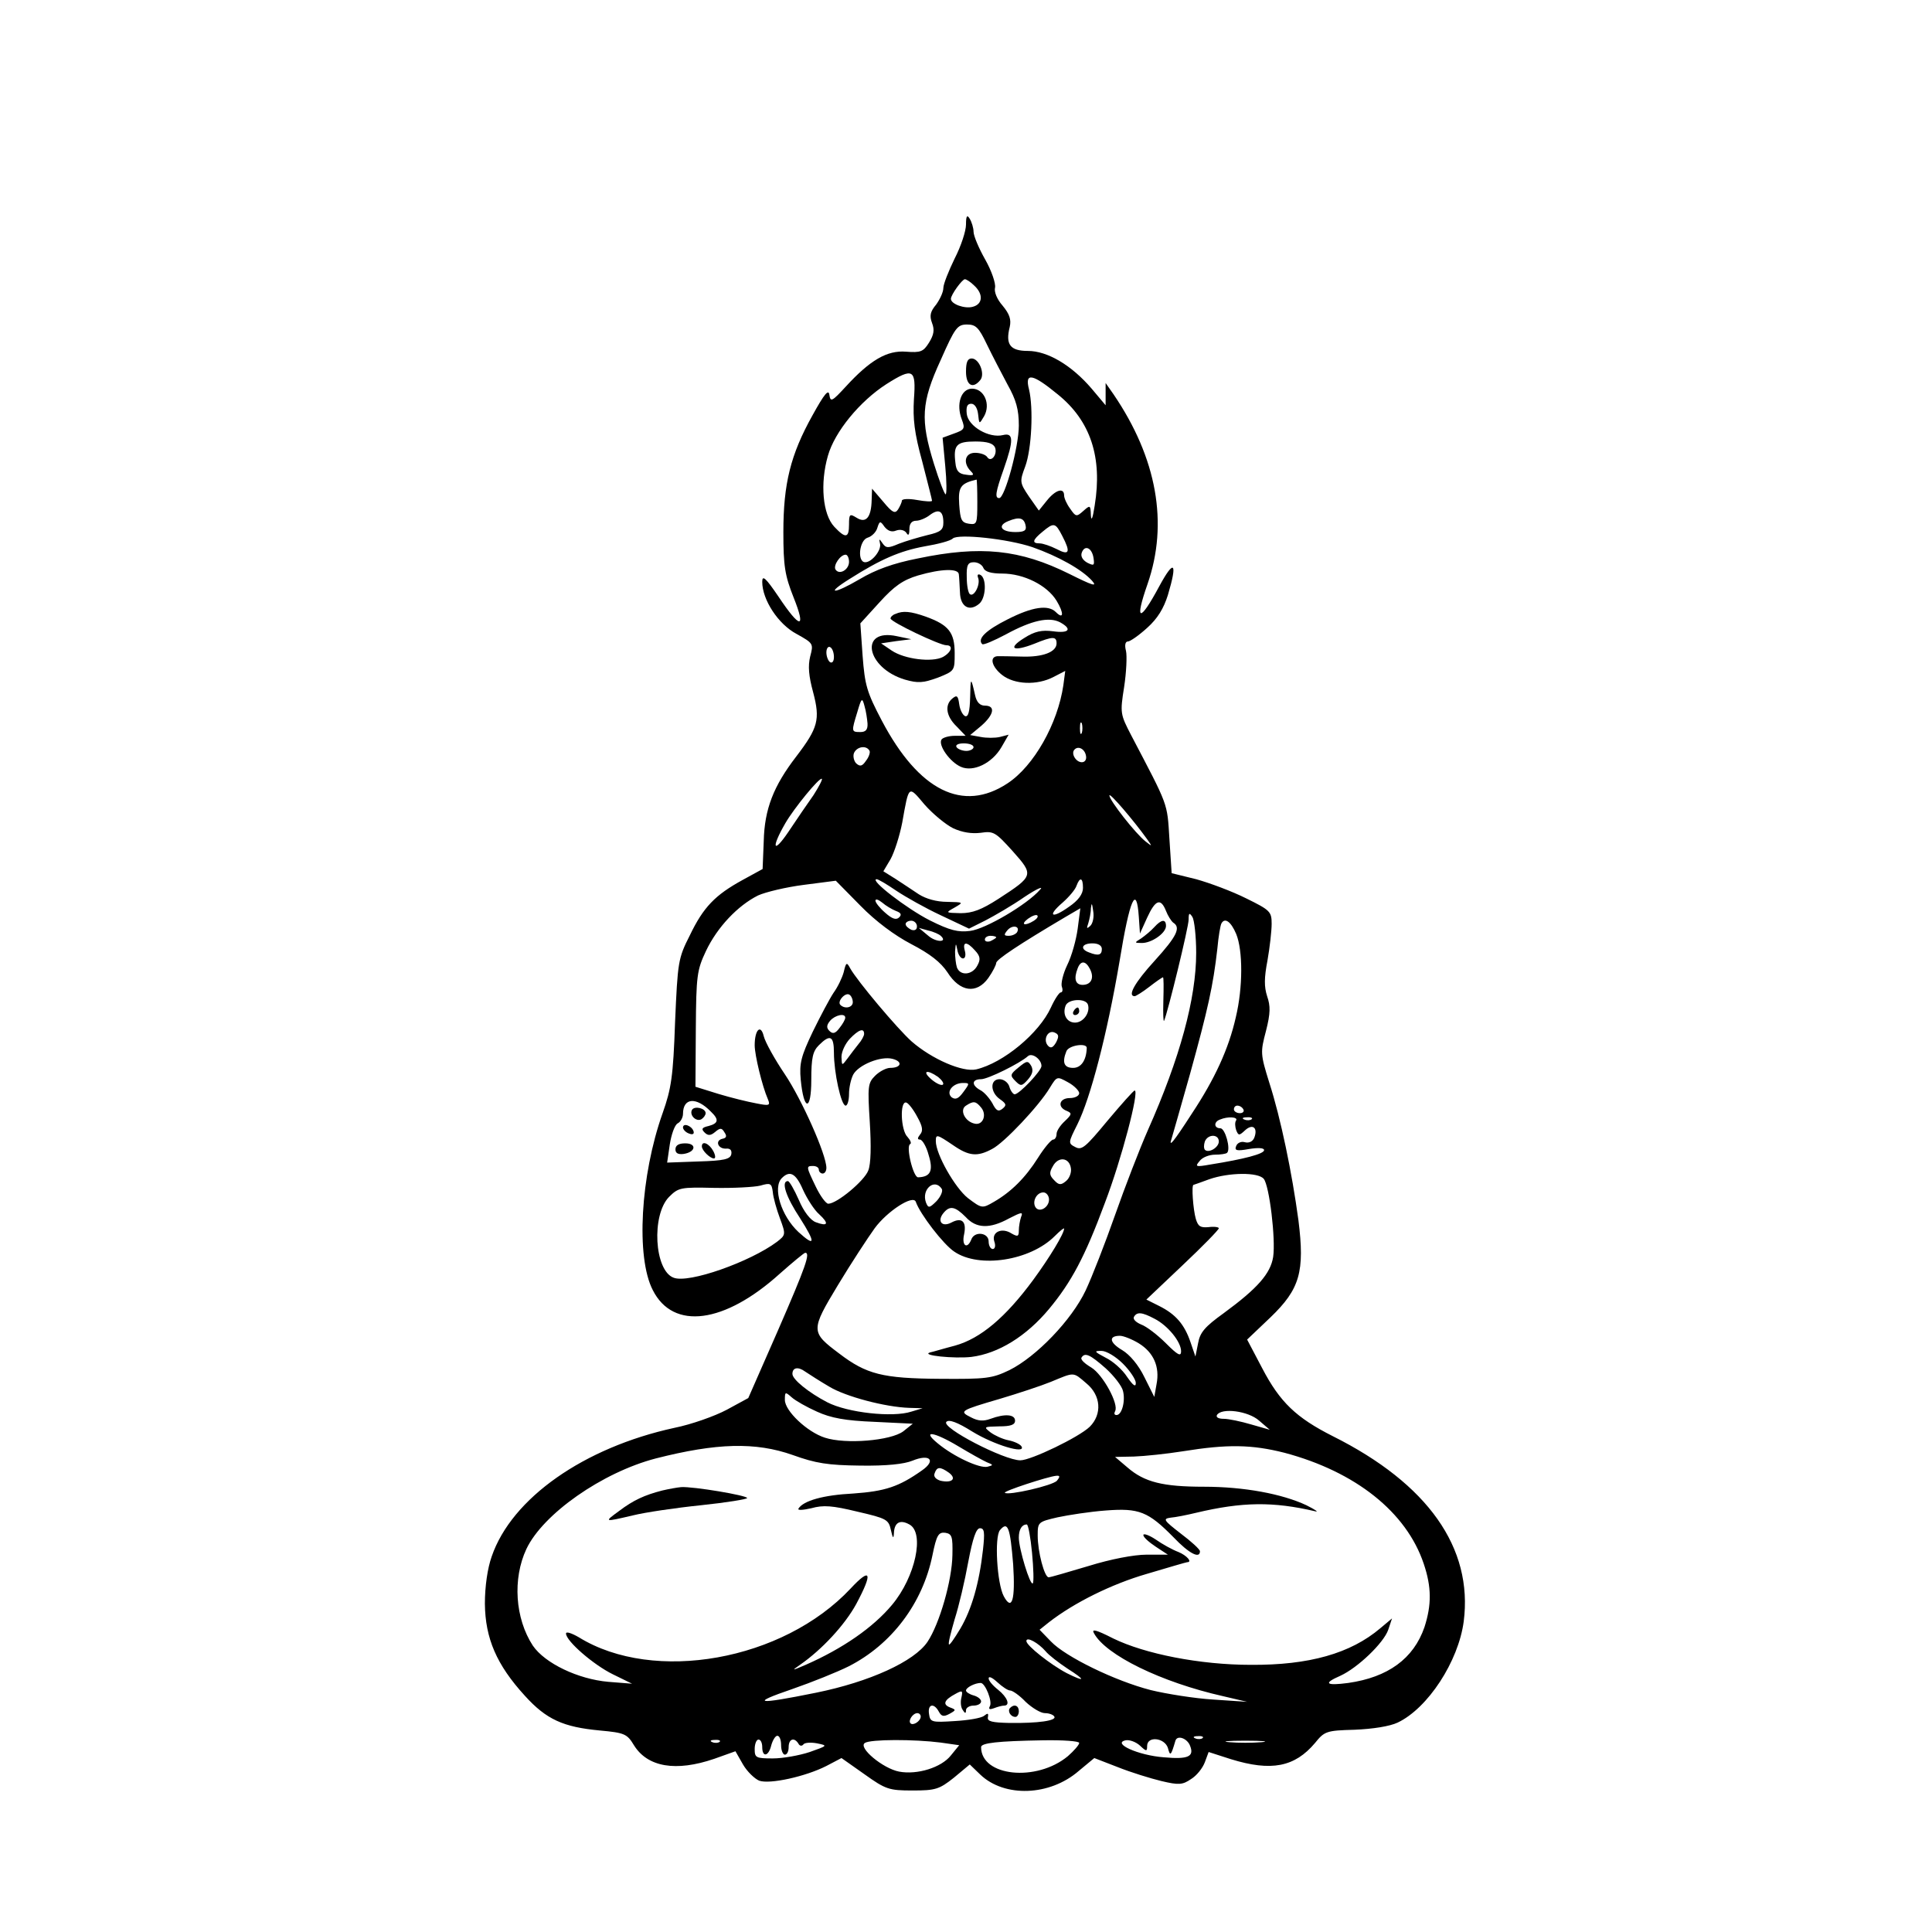 <?xml version="1.0" standalone="no"?>
<!DOCTYPE svg PUBLIC "-//W3C//DTD SVG 20010904//EN"
 "http://www.w3.org/TR/2001/REC-SVG-20010904/DTD/svg10.dtd">
<svg version="1.0" xmlns="http://www.w3.org/2000/svg"
 width="512pt" height="512pt" viewBox="0 0 512 512"
 preserveAspectRatio="xMidYMid meet">
<g transform="translate(0,512) scale(0.1,-0.1)"
fill="#000000" stroke="none">
<path d="M2560 4525 c0 -17 -13 -57 -30 -90 -16 -33 -30 -68 -30 -78 0 -11 -9
-30 -19 -44 -16 -19 -18 -30 -11 -49 7 -18 5 -31 -8 -52 -15 -24 -22 -27 -61
-24 -50 4 -95 -22 -160 -93 -36 -39 -40 -41 -43 -22 -2 17 -13 4 -45 -54 -58
-104 -77 -181 -77 -309 0 -90 4 -115 27 -173 34 -85 18 -85 -40 2 -34 50 -43
58 -43 39 0 -47 42 -112 91 -138 45 -25 45 -26 36 -60 -6 -25 -4 -51 8 -95 19
-72 13 -94 -45 -170 -60 -78 -84 -139 -86 -224 l-3 -74 -53 -29 c-73 -40 -104
-72 -140 -147 -31 -61 -32 -70 -39 -230 -5 -144 -10 -176 -33 -241 -59 -166
-71 -382 -26 -469 54 -107 190 -89 337 44 34 30 64 55 67 55 14 0 2 -35 -72
-205 l-79 -180 -57 -31 c-32 -17 -94 -39 -139 -48 -239 -52 -431 -186 -484
-341 -11 -31 -18 -79 -18 -125 1 -92 31 -162 106 -244 57 -63 102 -83 199 -92
65 -6 72 -9 90 -39 36 -58 111 -71 213 -36 l56 20 20 -35 c11 -19 31 -38 43
-43 28 -10 123 11 178 39 l40 21 61 -43 c56 -40 65 -43 127 -43 61 0 71 3 110
34 l42 35 28 -27 c64 -61 184 -57 261 10 l41 34 62 -24 c35 -14 87 -30 116
-37 46 -11 56 -10 78 5 15 9 31 29 37 45 l10 27 59 -19 c107 -33 169 -21 223
43 25 31 30 33 105 35 48 2 93 9 114 19 80 38 161 162 175 268 25 195 -95 365
-347 491 -97 49 -140 90 -187 180 l-40 76 62 59 c78 75 91 121 74 257 -17 126
-47 271 -77 364 -24 77 -24 81 -9 138 12 47 12 66 3 92 -8 25 -8 48 1 95 6 34
11 78 11 97 0 32 -4 36 -67 67 -38 19 -97 41 -133 51 l-65 16 -6 92 c-6 96 -2
84 -101 273 -29 56 -30 59 -19 128 6 39 8 83 5 96 -4 15 -2 25 5 25 6 0 29 16
51 36 28 25 44 52 55 87 26 87 17 97 -23 23 -52 -97 -66 -94 -31 6 56 161 25
334 -90 503 l-21 30 0 -29 0 -30 -37 44 c-53 62 -117 100 -169 100 -47 0 -60
17 -48 64 4 19 0 33 -19 56 -15 17 -23 37 -20 48 2 11 -9 44 -26 74 -17 30
-31 63 -31 74 0 10 -5 26 -10 34 -7 12 -10 8 -10 -15z m22 -162 c24 -22 23
-49 -4 -56 -21 -6 -58 7 -58 21 0 11 30 52 37 52 4 0 15 -7 25 -17z m33 -155
c14 -29 39 -77 55 -107 23 -41 30 -66 30 -109 0 -56 -37 -192 -52 -192 -12 0
-10 15 12 77 27 77 26 97 -2 90 -37 -9 -92 23 -96 56 -2 19 1 27 12 27 9 0 16
-11 18 -27 3 -28 3 -28 16 -6 18 32 0 73 -32 73 -29 0 -43 -41 -27 -82 9 -24
7 -27 -21 -37 l-30 -11 7 -75 c4 -41 4 -75 1 -75 -3 0 -17 36 -31 81 -36 116
-34 162 18 275 38 86 44 94 70 94 23 0 31 -8 52 -52z m-193 -146 c-3 -52 1
-89 22 -165 14 -55 26 -101 26 -104 0 -3 -18 -2 -40 2 -22 4 -40 3 -40 -2 0
-4 -5 -15 -10 -23 -8 -12 -15 -9 -39 20 l-30 35 -1 -30 c-1 -46 -15 -63 -40
-47 -18 11 -20 10 -20 -18 0 -36 -9 -38 -39 -6 -31 33 -38 115 -17 188 18 64
85 145 155 190 71 45 79 40 73 -40z m381 13 c87 -70 119 -167 98 -295 -5 -33
-9 -43 -10 -26 -1 28 -2 28 -20 12 -18 -16 -20 -16 -35 6 -9 12 -16 28 -16 35
0 22 -23 15 -46 -14 l-21 -26 -26 37 c-25 37 -25 40 -10 80 17 46 22 154 10
204 -12 46 9 42 76 -13z m-166 -141 c7 -19 -11 -41 -21 -25 -4 6 -18 11 -32
11 -27 0 -33 -27 -11 -49 10 -10 7 -12 -13 -9 -19 2 -26 10 -28 31 -6 48 3 57
53 57 32 0 47 -5 52 -16z m-47 -145 c0 -57 -1 -60 -22 -57 -20 3 -23 10 -26
51 -3 46 3 56 46 66 1 1 2 -26 2 -60z m-90 -54 c0 -19 -7 -25 -42 -33 -24 -6
-58 -16 -76 -23 -28 -12 -34 -12 -43 1 -9 13 -10 13 -7 0 5 -17 -21 -50 -39
-50 -22 0 -16 58 6 65 11 3 23 15 26 26 6 19 8 19 19 3 9 -11 19 -15 31 -10
11 4 22 1 27 -6 5 -9 8 -6 8 10 0 14 6 22 18 22 9 0 26 7 36 15 24 18 36 11
36 -20z m218 -8 c3 -13 -4 -17 -27 -17 -38 0 -49 17 -19 29 29 12 42 9 46 -12z
m97 -27 c23 -44 19 -53 -15 -35 -16 8 -36 15 -45 15 -21 0 -19 9 8 31 30 25
34 24 52 -11z m-79 -30 c68 -24 131 -59 158 -89 15 -17 2 -13 -60 18 -131 65
-235 76 -402 41 -66 -13 -112 -30 -154 -55 -70 -41 -92 -40 -26 1 82 52 133
74 198 86 36 6 70 15 75 21 15 13 146 -1 211 -23z m162 -29 c3 -20 1 -21 -17
-12 -12 7 -18 17 -14 27 8 21 27 12 31 -15z m-648 -10 c0 -21 -26 -36 -36 -20
-6 11 13 39 27 39 5 0 9 -9 9 -19z m356 -16 c4 -10 20 -15 50 -15 57 0 119
-31 144 -72 20 -33 19 -51 -2 -30 -20 20 -62 14 -127 -19 -58 -29 -82 -52 -68
-66 3 -3 31 9 63 26 68 37 114 47 143 32 33 -18 25 -30 -18 -24 -30 4 -49 0
-77 -18 -45 -28 -29 -37 27 -15 49 20 59 20 59 1 0 -23 -37 -37 -93 -35 -29 1
-58 1 -64 1 -22 -2 -14 -29 13 -50 32 -25 92 -28 136 -5 l31 16 -5 -38 c-15
-102 -78 -214 -148 -260 -118 -78 -235 -20 -333 166 -40 76 -45 94 -51 172
l-6 86 51 56 c39 43 62 59 102 71 62 18 107 19 108 3 1 -7 2 -29 3 -48 1 -38
25 -52 51 -30 18 15 20 66 4 76 -7 4 -10 1 -7 -7 7 -17 -10 -51 -21 -44 -5 2
-9 23 -9 45 -1 33 3 40 19 40 11 0 22 -7 25 -15z m-396 -236 c0 -11 -4 -17
-10 -14 -5 3 -10 15 -10 26 0 11 5 17 10 14 6 -3 10 -15 10 -26z m89 -176 c1
-17 -5 -23 -19 -23 -24 0 -24 1 -8 53 11 38 13 39 19 16 4 -13 7 -34 8 -46z
m568 -25 c-3 -7 -5 -2 -5 12 0 14 2 19 5 13 2 -7 2 -19 0 -25z m-563 -47 c3
-4 -1 -17 -9 -27 -10 -15 -16 -16 -26 -7 -6 6 -9 19 -6 27 7 17 32 22 41 7z
m574 -14 c2 -10 -3 -17 -11 -17 -16 0 -30 24 -19 34 10 10 27 1 30 -17z m-722
-104 c-15 -21 -45 -65 -67 -98 -40 -59 -46 -43 -8 23 23 40 91 123 97 118 2
-2 -8 -21 -22 -43z m370 -88 c24 -11 49 -15 73 -12 34 5 39 2 85 -49 56 -63
56 -65 -38 -126 -45 -29 -69 -38 -100 -38 -41 1 -41 1 -16 15 24 14 24 14 -20
15 -28 0 -56 8 -75 20 -16 11 -44 29 -62 41 l-32 20 19 32 c10 18 24 61 31 97
18 101 16 99 59 48 22 -25 56 -53 76 -63z m514 -29 c14 -20 14 -20 -4 -6 -26
20 -96 109 -96 122 0 9 65 -67 100 -116z m-625 -278 c50 -26 78 -48 96 -75 33
-52 77 -58 108 -15 12 17 21 35 21 40 0 9 62 50 182 121 l41 24 -7 -54 c-4
-30 -16 -73 -28 -97 -11 -23 -17 -49 -14 -57 3 -8 2 -15 -3 -15 -4 0 -16 -18
-26 -40 -31 -68 -126 -147 -198 -164 -36 -8 -117 27 -171 74 -38 34 -144 160
-163 194 -9 17 -11 16 -17 -10 -4 -15 -16 -40 -27 -55 -10 -15 -35 -62 -55
-103 -31 -65 -36 -84 -32 -127 8 -84 28 -85 28 -1 0 59 4 76 20 92 30 30 40
25 40 -20 0 -52 19 -140 31 -140 5 0 9 14 9 31 0 17 5 39 11 51 14 26 73 50
104 42 28 -7 24 -24 -6 -24 -10 0 -28 -9 -40 -21 -19 -19 -20 -28 -14 -122 4
-64 3 -112 -4 -129 -10 -27 -83 -88 -106 -88 -6 0 -21 20 -33 45 -26 54 -26
55 -7 55 8 0 15 -4 15 -10 0 -5 5 -10 10 -10 6 0 10 7 10 15 0 35 -65 181
-110 248 -27 40 -52 85 -56 101 -8 33 -24 17 -24 -24 0 -26 20 -109 35 -143 7
-17 4 -18 -31 -11 -22 4 -67 15 -100 25 l-61 19 1 153 c1 142 3 156 27 207 30
63 84 120 138 147 20 9 74 22 121 28 l85 11 65 -66 c41 -42 91 -79 135 -102z
m-39 141 c24 -16 77 -46 118 -65 l74 -35 44 22 c23 12 70 39 103 62 33 22 52
30 41 19 -34 -39 -144 -104 -185 -109 -32 -4 -53 1 -107 28 -61 31 -161 108
-141 109 5 0 28 -14 53 -31z m494 8 c0 -16 -12 -33 -37 -50 -46 -33 -59 -25
-17 11 17 15 34 35 37 45 9 24 17 21 17 -6z m-496 -61 c14 -5 16 -10 9 -17 -8
-8 -19 -4 -37 12 -14 12 -26 27 -26 32 0 6 8 3 18 -5 9 -8 26 -18 36 -22z
m644 -16 l3 -44 19 42 c22 48 36 53 50 18 5 -13 14 -27 19 -31 21 -13 10 -36
-49 -101 -53 -58 -73 -94 -53 -94 3 0 21 11 39 25 18 14 34 25 36 25 2 0 2
-28 1 -62 -1 -35 0 -58 2 -53 10 23 65 248 65 268 0 18 2 19 10 7 5 -8 10 -51
10 -95 0 -121 -43 -279 -128 -470 -22 -50 -61 -151 -87 -225 -26 -74 -61 -164
-78 -200 -37 -78 -130 -175 -202 -211 -46 -22 -61 -24 -185 -23 -151 1 -194
12 -266 67 -76 57 -76 61 -3 182 35 58 79 125 97 150 33 45 102 90 109 70 11
-32 73 -113 102 -132 66 -45 201 -24 266 41 14 14 25 23 25 20 0 -13 -38 -76
-82 -136 -73 -99 -139 -155 -207 -174 -31 -8 -60 -17 -66 -18 -27 -8 64 -17
109 -12 72 9 146 55 206 127 59 71 95 138 148 281 44 115 92 298 79 298 -3 0
-35 -36 -72 -80 -58 -70 -68 -79 -85 -70 -20 10 -19 12 5 60 35 70 79 239 112
433 27 166 45 205 51 117z m-129 -24 c-9 -8 -10 -7 -5 7 3 10 7 28 7 40 2 16
3 14 6 -7 3 -16 -1 -34 -8 -40z m-149 14 c-24 -15 -37 -11 -16 5 11 8 22 12
25 9 3 -3 -1 -9 -9 -14z m-310 -15 c0 -9 -6 -12 -15 -9 -8 4 -15 10 -15 15 0
5 7 9 15 9 8 0 15 -7 15 -15z m846 -20 c18 -44 18 -142 -1 -221 -19 -84 -56
-164 -117 -256 -49 -76 -62 -91 -53 -65 2 6 24 84 49 172 47 170 61 233 72
330 3 33 8 63 11 68 9 16 25 5 39 -28z m-581 4 c-4 -5 -13 -9 -22 -9 -13 0
-13 3 -3 15 13 15 35 11 25 -6z m-202 -9 c20 -18 -13 -18 -34 1 l-24 20 25 -7
c14 -3 29 -10 33 -14z m147 -4 c0 -2 -7 -6 -15 -10 -8 -3 -15 -1 -15 4 0 6 7
10 15 10 8 0 15 -2 15 -4z m-88 -56 c6 0 8 9 5 20 -7 25 5 26 27 1 14 -15 15
-24 6 -40 -13 -25 -45 -28 -54 -5 -3 9 -5 28 -5 42 2 24 2 24 6 5 2 -13 9 -23
15 -23z m368 25 c0 -16 -9 -19 -34 -9 -25 9 -19 24 9 24 16 0 25 -6 25 -15z
m-32 -52 c13 -24 4 -43 -19 -43 -19 0 -24 16 -13 44 8 21 21 20 32 -1z m-628
-89 c0 -14 -21 -19 -33 -7 -9 9 13 34 24 27 5 -3 9 -12 9 -20z m623 -6 c7 -21
-12 -48 -34 -48 -22 0 -34 22 -25 45 7 18 53 20 59 3z m-643 -35 c0 -5 -7 -17
-15 -27 -11 -15 -18 -17 -27 -8 -8 8 -8 15 2 27 13 15 40 21 40 8z m50 -43 c0
-5 -7 -18 -15 -27 -8 -10 -21 -27 -29 -38 -15 -20 -15 -20 -16 4 0 14 10 35
22 48 23 24 38 30 38 13z m509 -22 c-8 -14 -14 -17 -21 -10 -15 15 -2 43 16
36 12 -5 13 -10 5 -26z m81 -15 c-1 -33 -15 -53 -36 -53 -24 0 -30 14 -18 44
6 16 54 23 54 9z m-120 -48 c0 -13 -59 -75 -71 -75 -4 0 -11 9 -14 20 -3 11
-15 20 -26 20 -26 0 -25 -35 1 -53 17 -12 18 -16 7 -25 -11 -9 -17 -6 -27 14
-8 14 -22 30 -32 35 -24 13 -23 29 2 29 18 0 103 42 124 61 11 10 36 -8 36
-26z m-274 -29 c10 -8 16 -17 13 -20 -3 -4 -17 2 -30 13 -27 23 -13 28 17 7z
m374 -43 c0 -7 -11 -13 -25 -13 -28 0 -34 -24 -8 -34 14 -6 14 -9 -5 -27 -12
-11 -22 -26 -22 -34 0 -8 -4 -15 -9 -15 -5 0 -23 -21 -40 -48 -34 -54 -72 -91
-117 -117 -31 -18 -32 -18 -69 10 -34 27 -85 116 -85 151 0 19 3 18 46 -11 42
-29 64 -31 103 -10 32 16 125 115 153 162 19 31 19 31 48 15 17 -9 30 -23 30
-29z m-307 3 c-13 -18 -21 -21 -31 -14 -16 14 3 38 30 38 18 0 18 -1 1 -24z
m-669 -52 c22 -21 20 -31 -6 -38 -18 -4 -20 -8 -11 -17 9 -9 16 -9 28 1 14 12
18 11 25 -1 7 -10 5 -15 -6 -17 -20 -5 -11 -27 10 -26 11 1 16 -4 14 -15 -3
-13 -19 -17 -87 -19 l-83 -3 7 48 c4 26 13 52 21 56 8 4 14 16 14 25 0 43 35
46 74 6z m547 -14 c14 -25 16 -37 7 -47 -7 -9 -7 -13 0 -13 6 0 17 -18 23 -41
13 -42 5 -58 -28 -59 -13 0 -33 83 -21 88 4 2 1 10 -7 19 -18 17 -21 97 -3 91
6 -2 19 -19 29 -38z m169 25 c16 -19 5 -47 -16 -43 -27 5 -42 37 -24 48 20 13
26 12 40 -5z m695 -5 c3 -5 -1 -10 -9 -10 -9 0 -16 5 -16 10 0 6 4 10 9 10 6
0 13 -4 16 -10z m-19 -29 c-4 -5 -3 -17 0 -26 6 -15 8 -15 24 0 20 18 34 6 24
-20 -4 -10 -14 -15 -25 -12 -10 3 -20 -2 -23 -10 -5 -12 1 -14 34 -8 25 4 40
3 40 -3 0 -10 -54 -24 -142 -38 -39 -7 -42 -6 -29 9 7 10 26 17 41 17 14 0 29
2 32 5 10 10 -5 65 -18 65 -17 0 -18 17 -1 23 21 9 48 7 43 -2z m41 3 c-3 -3
-12 -4 -19 -1 -8 3 -5 6 6 6 11 1 17 -2 13 -5z m-87 -59 c0 -16 -27 -32 -37
-22 -3 4 -3 13 0 22 8 20 37 20 37 0z m-392 -71 c2 -11 -4 -27 -13 -34 -13
-11 -19 -11 -31 2 -13 13 -14 20 -4 37 14 27 44 24 48 -5z m-710 -57 c11 -24
30 -54 43 -65 27 -25 23 -33 -9 -21 -14 5 -32 28 -45 59 -12 27 -25 50 -29 50
-19 0 -5 -42 32 -98 42 -66 41 -78 -4 -37 -46 43 -69 118 -44 143 21 21 37 13
56 -31z m1221 29 c15 -18 32 -160 25 -207 -7 -44 -41 -83 -131 -149 -50 -36
-63 -51 -68 -80 l-7 -35 -13 38 c-16 47 -39 74 -83 96 l-34 17 96 91 c53 50
96 94 96 98 0 3 -12 5 -27 3 -22 -2 -28 2 -34 22 -7 24 -12 90 -6 90 1 0 20 7
42 15 52 18 129 19 144 1z m-1282 -105 c16 -43 15 -44 -8 -62 -71 -53 -234
-111 -274 -95 -51 19 -59 166 -12 214 25 25 31 26 119 24 51 -1 107 2 123 6
27 8 30 6 33 -17 1 -14 10 -46 19 -70z m429 78 c3 -6 -3 -20 -14 -32 -19 -19
-22 -19 -28 -4 -13 35 23 66 42 36z m284 -28 c0 -21 -26 -36 -36 -20 -9 15 3
39 21 39 8 0 15 -9 15 -19z m-221 -46 c28 -31 64 -32 115 -4 33 17 38 18 32 4
-3 -9 -6 -25 -6 -36 0 -16 -3 -17 -19 -8 -26 17 -54 4 -46 -21 4 -11 2 -20 -4
-20 -6 0 -11 9 -11 20 0 24 -38 28 -46 5 -11 -27 -26 -16 -19 14 7 34 -6 46
-34 31 -25 -13 -38 4 -21 25 17 21 31 18 59 -10z m501 -270 c35 -18 70 -61 70
-86 0 -15 -9 -10 -40 21 -23 23 -52 45 -66 50 -14 6 -22 14 -19 20 8 14 21 13
55 -5z m-42 -65 c39 -24 56 -62 47 -108 l-6 -34 -26 52 c-16 33 -39 60 -59 72
-34 20 -37 38 -6 38 9 0 32 -9 50 -20z m-42 -54 c19 -19 34 -42 34 -51 0 -12
-7 -7 -23 16 -12 19 -38 42 -57 51 -30 16 -32 18 -11 18 13 0 38 -15 57 -34z
m-46 -12 c22 -20 43 -47 46 -60 7 -27 -3 -64 -17 -64 -6 0 -7 4 -4 10 11 18
-32 97 -63 116 -17 10 -29 21 -26 26 9 15 23 8 64 -28z m-732 -49 c43 -26 148
-54 212 -56 l35 -1 -30 -9 c-49 -16 -169 -3 -223 25 -48 25 -92 60 -92 75 0
17 15 20 34 6 12 -8 40 -26 64 -40z m681 9 c39 -32 42 -82 9 -115 -29 -28
-156 -89 -184 -89 -43 0 -211 87 -196 102 7 7 29 -1 69 -26 57 -35 143 -61
130 -39 -4 6 -19 13 -34 16 -16 3 -37 13 -48 21 -19 15 -18 15 23 16 30 0 42
4 42 15 0 17 -27 19 -65 5 -19 -7 -33 -6 -52 4 -32 16 -29 18 77 49 47 14 108
34 135 45 63 26 58 27 94 -4z m-714 -75 c37 -17 76 -24 152 -27 l102 -5 -25
-20 c-33 -25 -153 -35 -208 -17 -47 15 -106 71 -106 100 0 22 1 22 18 7 10 -9
40 -26 67 -38z m1172 -24 l28 -24 -49 14 c-27 8 -60 15 -73 15 -14 0 -21 4
-18 10 12 20 83 11 112 -15z m-797 -68 c30 -18 64 -37 75 -42 18 -7 18 -8 2
-12 -21 -5 -90 27 -132 62 -44 36 -10 31 55 -8z m-439 -23 c61 -22 93 -27 179
-28 70 -1 116 4 138 13 46 19 64 1 25 -26 -61 -43 -97 -55 -182 -61 -79 -4
-132 -19 -145 -40 -3 -5 12 -4 34 1 32 9 56 7 122 -9 78 -18 83 -21 89 -49 5
-22 7 -24 8 -8 1 28 16 37 41 23 41 -22 16 -139 -46 -213 -50 -60 -131 -116
-229 -159 -37 -16 -38 -16 -15 0 58 40 119 106 149 161 45 84 39 99 -15 41
-179 -191 -521 -252 -720 -129 -19 11 -34 16 -34 10 0 -20 73 -83 124 -108
l51 -25 -63 5 c-80 7 -168 49 -200 96 -47 72 -54 177 -17 256 44 93 201 203
343 240 161 41 264 44 363 9z m1303 6 c188 -50 323 -157 369 -294 21 -62 21
-109 2 -168 -29 -84 -97 -133 -202 -148 -60 -8 -67 -1 -21 19 46 21 115 87
127 122 l10 30 -31 -26 c-79 -67 -189 -98 -343 -97 -135 0 -281 29 -365 70
-45 23 -58 26 -51 14 31 -58 178 -130 342 -167 l64 -15 -90 6 c-49 3 -124 15
-165 25 -94 24 -226 88 -265 129 l-30 31 25 20 c67 52 166 101 259 128 57 17
105 31 107 31 15 0 -1 18 -23 27 -16 6 -43 21 -60 33 -18 12 -33 17 -33 12 0
-6 15 -19 33 -31 l32 -21 -56 0 c-34 0 -96 -12 -154 -30 -54 -16 -101 -30
-106 -30 -11 0 -29 67 -29 111 0 35 1 36 53 48 28 6 86 15 127 18 89 7 113 -3
180 -71 41 -43 70 -58 70 -37 0 5 -23 26 -51 47 -45 35 -48 39 -27 42 13 1 43
7 68 13 122 29 204 30 315 4 11 -3 1 4 -23 16 -64 30 -165 49 -271 49 -109 0
-158 12 -203 51 l-33 28 50 1 c28 1 86 7 130 14 118 19 182 18 269 -4z m-889
-53 c21 -16 8 -28 -23 -21 -12 4 -19 11 -15 20 6 17 14 18 38 1z m286 -21
c-11 -13 -130 -40 -138 -32 -5 4 114 43 136 45 10 1 11 -2 2 -13z m-116 -222
c6 -94 -3 -125 -25 -84 -18 34 -25 157 -10 175 21 25 27 7 35 -91z m50 31 c4
-42 5 -78 2 -81 -7 -7 -37 92 -37 121 0 22 8 35 21 35 4 0 10 -34 14 -75z
m-130 8 c-10 -89 -30 -158 -60 -209 -15 -25 -28 -44 -30 -42 -3 2 5 32 15 67
11 34 27 102 36 152 12 63 21 89 31 89 12 0 13 -11 8 -57z m-81 -14 c-1 -67
-34 -182 -66 -230 -35 -52 -153 -106 -296 -135 -158 -32 -176 -29 -62 10 52
18 119 45 149 60 114 58 196 167 222 294 11 54 16 62 34 60 18 -3 20 -10 19
-59z m247 -255 c8 -10 34 -30 58 -46 49 -31 48 -37 -2 -12 -42 22 -107 73
-107 85 0 13 32 -5 51 -27z m-94 -104 c6 0 25 -13 41 -30 17 -16 40 -30 51
-30 11 0 22 -4 25 -9 7 -11 -43 -18 -119 -17 -46 1 -59 4 -57 15 2 11 0 12
-10 4 -7 -6 -42 -12 -78 -14 -61 -4 -65 -3 -68 19 -4 26 13 30 26 6 7 -13 13
-14 28 -6 18 10 18 11 2 17 -21 8 -16 20 14 36 18 10 20 9 16 -9 -3 -11 -2
-26 3 -33 6 -10 9 -11 9 -1 0 6 9 12 20 12 11 0 20 5 20 11 0 6 -9 13 -20 16
-11 3 -20 9 -20 13 0 8 24 20 39 20 12 0 32 -50 24 -62 -4 -8 0 -9 11 -5 10 4
22 7 27 7 17 0 9 22 -16 42 -14 11 -25 24 -25 30 0 7 10 2 23 -10 13 -12 28
-22 34 -22z m-237 -69 c0 -12 -20 -25 -27 -18 -7 7 6 27 18 27 5 0 9 -4 9 -9z
m-370 -76 c0 -14 5 -25 10 -25 6 0 10 9 10 20 0 22 15 27 26 9 3 -6 9 -7 13
-2 3 5 20 6 36 3 29 -6 29 -6 -19 -23 -27 -9 -71 -17 -98 -17 -45 0 -48 2 -48
25 0 14 5 25 10 25 6 0 10 -9 10 -20 0 -28 17 -25 24 5 4 14 11 25 16 25 6 0
10 -11 10 -25z m1084 -2 c11 -28 -5 -36 -70 -30 -67 5 -138 37 -101 45 10 2
27 -4 38 -14 17 -16 19 -16 19 -1 0 27 46 22 55 -5 6 -23 8 -22 20 19 5 16 32
6 39 -14z m33 21 c-3 -3 -12 -4 -19 -1 -8 3 -5 6 6 6 11 1 17 -2 13 -5z
m-1280 -10 c-3 -3 -12 -4 -19 -1 -8 3 -5 6 6 6 11 1 17 -2 13 -5z m586 -2 l49
-7 -22 -27 c-25 -32 -89 -52 -137 -43 -43 8 -110 64 -91 76 15 10 131 10 201
1z m367 -1 c0 -5 -14 -21 -30 -35 -83 -69 -230 -54 -230 24 0 11 44 16 163 18
53 1 97 -2 97 -7z m483 2 c-24 -2 -62 -2 -85 0 -24 2 -5 4 42 4 47 0 66 -2 43
-4z"/>
<path d="M2560 4135 c0 -36 18 -47 38 -22 13 16 -3 57 -23 57 -11 0 -15 -10
-15 -35z"/>
<path d="M2373 3493 c-7 -2 -13 -8 -13 -12 0 -9 130 -71 148 -71 19 0 14 -18
-9 -31 -29 -15 -102 -6 -136 17 l-28 19 40 6 40 5 -38 8 c-101 22 -82 -84 21
-115 35 -10 48 -9 87 5 45 18 45 18 45 65 0 55 -16 75 -77 97 -40 14 -60 16
-80 7z"/>
<path d="M2571 3272 c-1 -38 -5 -52 -13 -50 -7 3 -14 17 -16 32 -3 22 -6 25
-18 15 -21 -17 -17 -47 11 -74 l24 -25 -29 0 c-16 0 -32 -5 -35 -10 -9 -15 22
-59 51 -72 33 -15 83 9 108 52 l19 33 -23 -6 c-13 -3 -36 -3 -51 0 l-28 5 30
25 c33 29 38 53 9 53 -13 0 -22 9 -26 28 -11 49 -12 48 -13 -6z m9 -132 c0 -5
-9 -10 -19 -10 -11 0 -23 5 -26 10 -4 6 5 10 19 10 14 0 26 -4 26 -10z"/>
<path d="M3059 2663 c-9 -10 -25 -23 -35 -30 -18 -11 -18 -12 1 -12 26 -1 65
26 65 45 0 19 -12 18 -31 -3z"/>
<path d="M2845 2440 c-3 -5 -1 -10 4 -10 6 0 11 5 11 10 0 6 -2 10 -4 10 -3 0
-8 -4 -11 -10z"/>
<path d="M2699 2291 c-22 -18 -23 -21 -8 -36 14 -14 17 -14 33 4 12 14 15 24
9 36 -9 15 -12 14 -34 -4z"/>
<path d="M1834 2179 c-8 -14 11 -33 25 -25 6 4 11 11 11 16 0 13 -29 20 -36 9z"/>
<path d="M1810 2132 c0 -5 7 -13 16 -16 10 -4 14 -1 12 6 -5 15 -28 23 -28 10z"/>
<path d="M1790 2074 c0 -10 7 -14 22 -12 32 5 35 28 4 28 -17 0 -26 -5 -26
-16z"/>
<path d="M1860 2082 c0 -11 22 -32 32 -32 5 0 4 9 -2 20 -11 20 -30 28 -30 12z"/>
<path d="M1755 1170 c-47 -12 -77 -26 -114 -54 -41 -30 -41 -30 36 -12 32 8
113 20 181 27 67 7 122 16 122 19 0 7 -143 31 -175 29 -11 -1 -33 -5 -50 -9z"/>
<path d="M2677 594 c-8 -8 1 -24 14 -24 5 0 9 7 9 15 0 15 -12 20 -23 9z"/>
</g>
</svg>